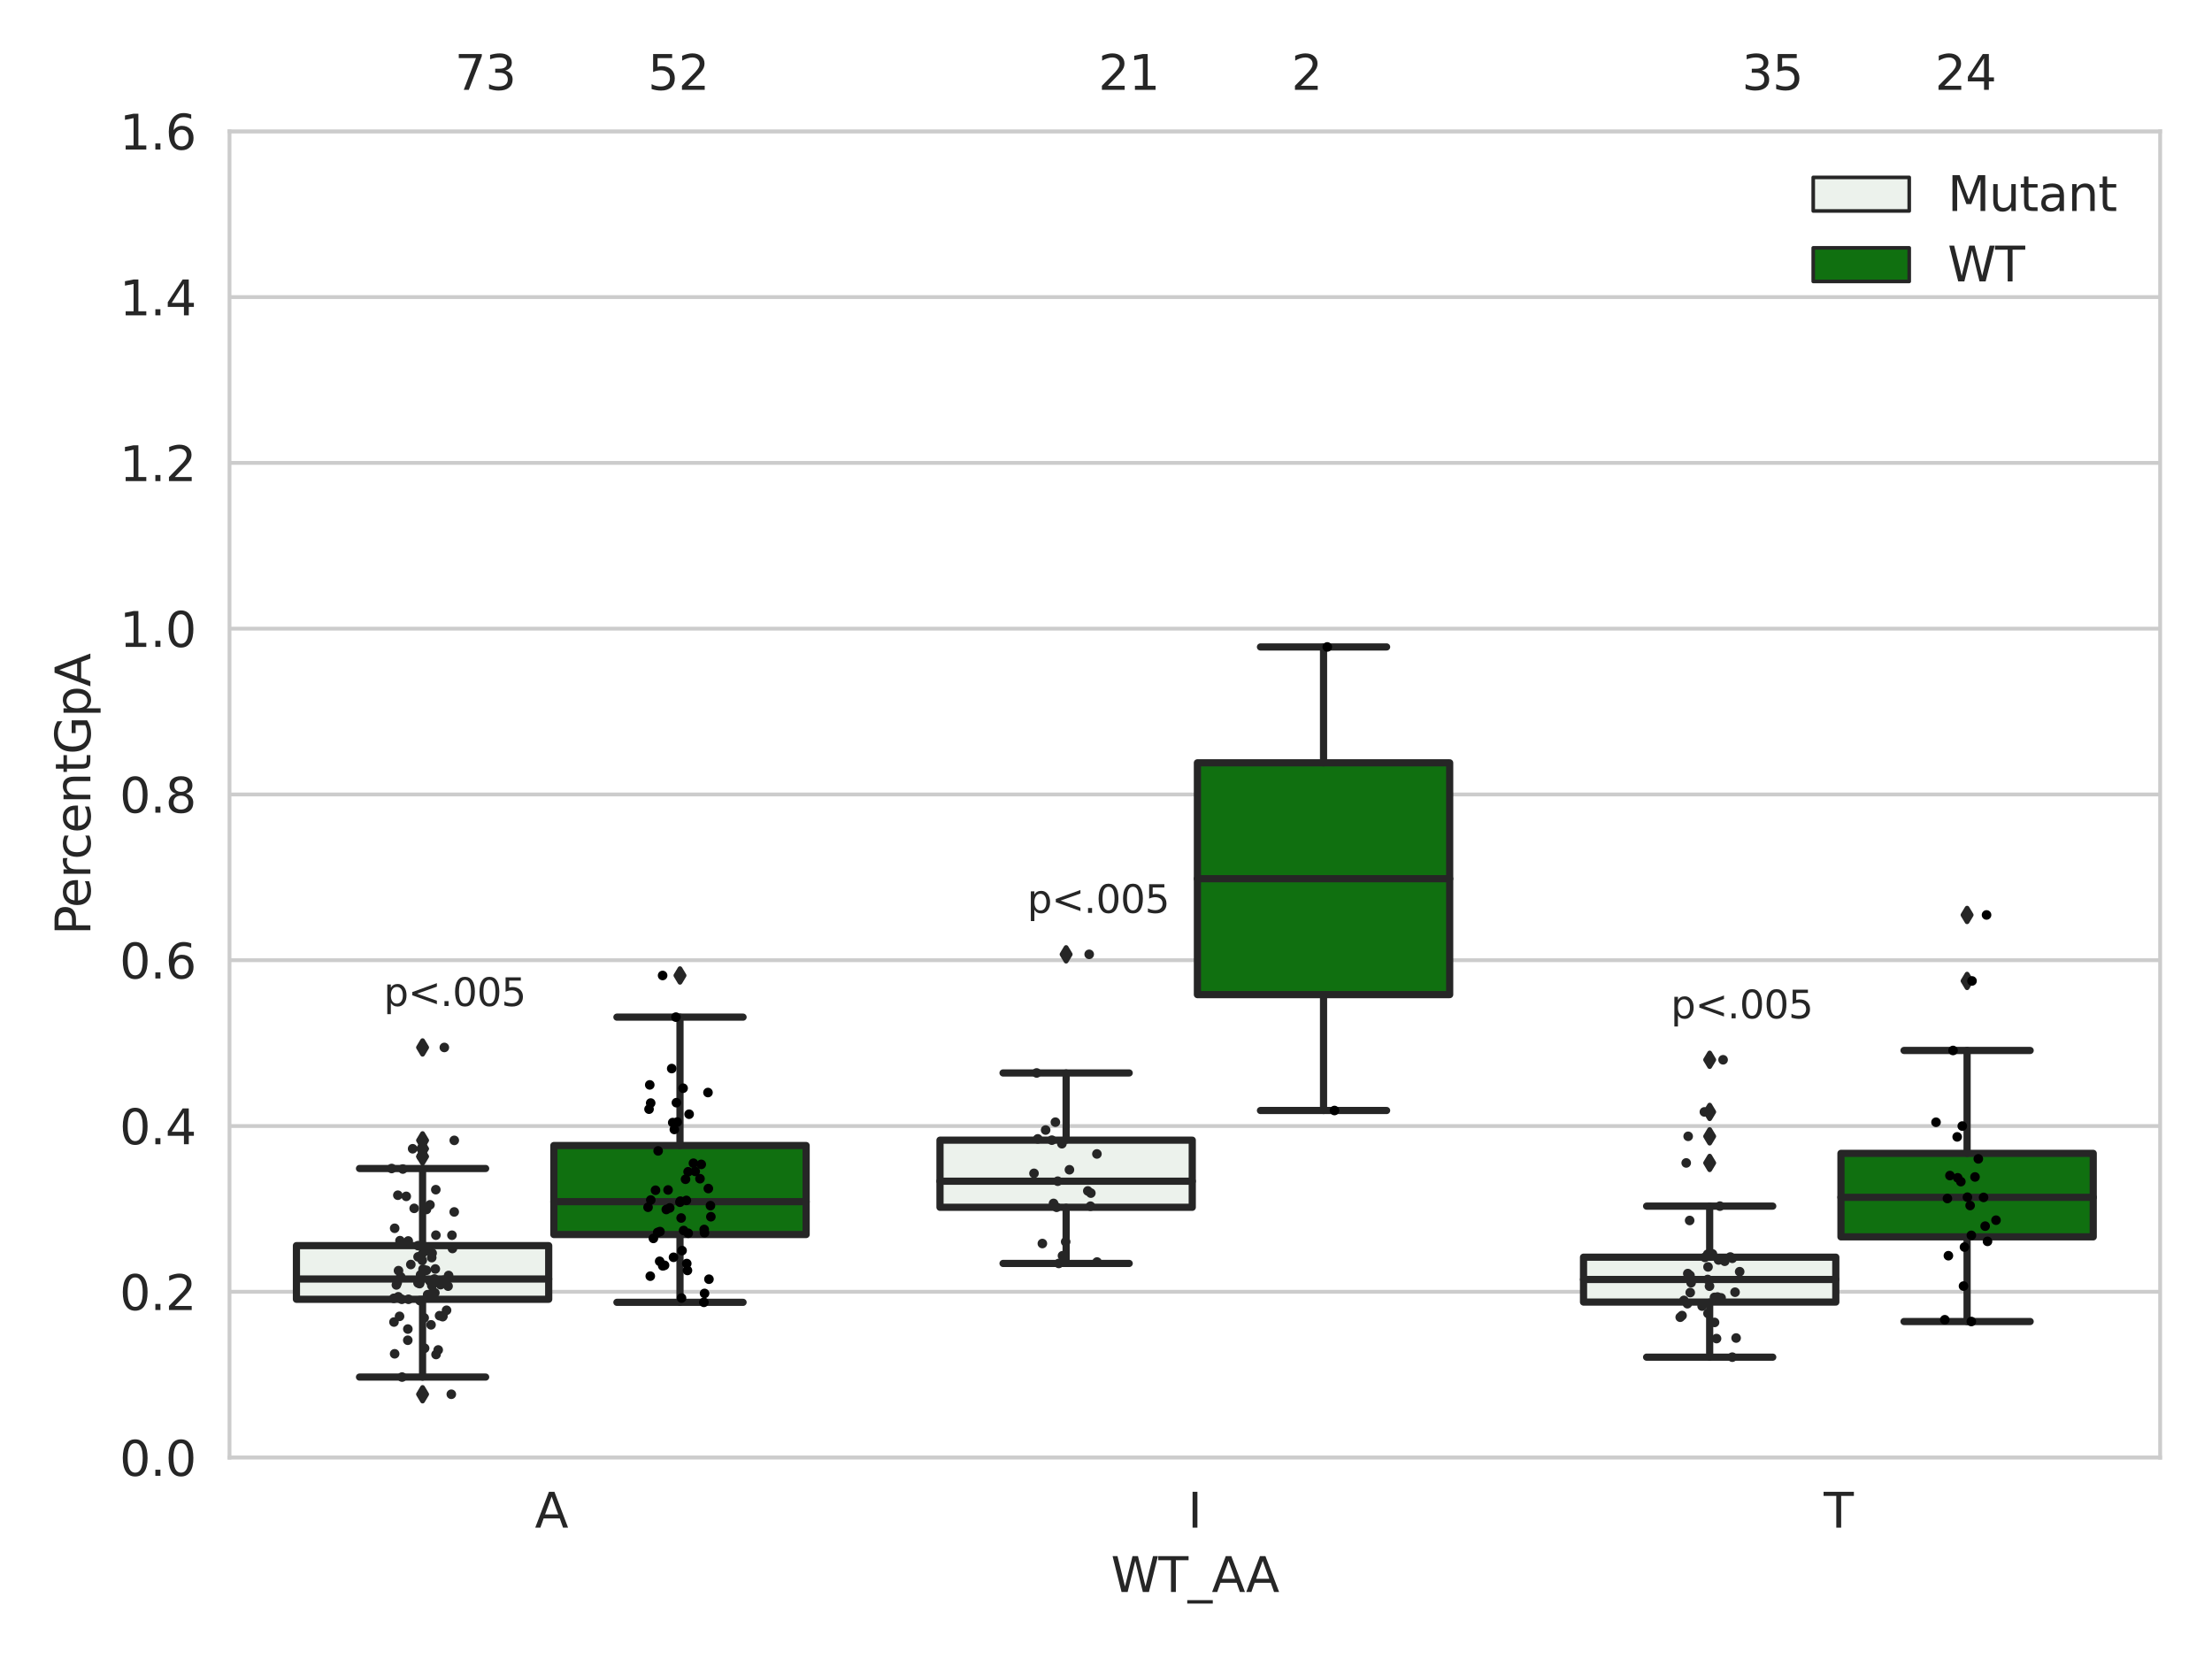<?xml version="1.0" encoding="utf-8" standalone="no"?>
<!DOCTYPE svg PUBLIC "-//W3C//DTD SVG 1.1//EN"
  "http://www.w3.org/Graphics/SVG/1.1/DTD/svg11.dtd">
<svg xmlns:xlink="http://www.w3.org/1999/xlink" width="460.8pt" height="345.6pt" viewBox="0 0 460.8 345.6" xmlns="http://www.w3.org/2000/svg" version="1.1">
 <defs>
  <style type="text/css">*{stroke-linejoin: round; stroke-linecap: butt}</style>
 </defs>
 <g id="figure_1">
  <g id="patch_1">
   <path d="M 0 345.6 
L 460.8 345.6 
L 460.8 0 
L 0 0 
z
" style="fill: #ffffff"/>
  </g>
  <g id="axes_1">
   <g id="patch_2">
    <path d="M 47.81 303.64 
L 450 303.64 
L 450 27.354 
L 47.81 27.354 
z
" style="fill: #ffffff"/>
   </g>
   <g id="matplotlib.axis_1">
    <g id="xtick_1">
     <g id="text_1">
      <!-- A -->
      <g style="fill: #262626" transform="translate(111.421 318.238)scale(0.1 -0.1)">
       <defs>
        <path id="DejaVuSans-41" d="M 2188 4044 
L 1331 1722 
L 3047 1722 
L 2188 4044 
z
M 1831 4666 
L 2547 4666 
L 4325 0 
L 3669 0 
L 3244 1197 
L 1141 1197 
L 716 0 
L 50 0 
L 1831 4666 
z
" transform="scale(0.016)"/>
       </defs>
       <use xlink:href="#DejaVuSans-41"/>
      </g>
     </g>
    </g>
    <g id="xtick_2">
     <g id="text_2">
      <!-- I -->
      <g style="fill: #262626" transform="translate(247.43 318.238)scale(0.1 -0.1)">
       <defs>
        <path id="DejaVuSans-49" d="M 628 4666 
L 1259 4666 
L 1259 0 
L 628 0 
L 628 4666 
z
" transform="scale(0.016)"/>
       </defs>
       <use xlink:href="#DejaVuSans-49"/>
      </g>
     </g>
    </g>
    <g id="xtick_3">
     <g id="text_3">
      <!-- T -->
      <g style="fill: #262626" transform="translate(379.914 318.238)scale(0.1 -0.1)">
       <defs>
        <path id="DejaVuSans-54" d="M -19 4666 
L 3928 4666 
L 3928 4134 
L 2272 4134 
L 2272 0 
L 1638 0 
L 1638 4134 
L -19 4134 
L -19 4666 
z
" transform="scale(0.016)"/>
       </defs>
       <use xlink:href="#DejaVuSans-54"/>
      </g>
     </g>
    </g>
    <g id="text_4">
     <!-- WT_AA -->
     <g style="fill: #262626" transform="translate(231.429 331.638)scale(0.1 -0.1)">
      <defs>
       <path id="DejaVuSans-57" d="M 213 4666 
L 850 4666 
L 1831 722 
L 2809 4666 
L 3519 4666 
L 4500 722 
L 5478 4666 
L 6119 4666 
L 4947 0 
L 4153 0 
L 3169 4050 
L 2175 0 
L 1381 0 
L 213 4666 
z
" transform="scale(0.016)"/>
       <path id="DejaVuSans-5f" d="M 3263 -1063 
L 3263 -1509 
L -63 -1509 
L -63 -1063 
L 3263 -1063 
z
" transform="scale(0.016)"/>
      </defs>
      <use xlink:href="#DejaVuSans-57"/>
      <use xlink:href="#DejaVuSans-54" x="98.877"/>
      <use xlink:href="#DejaVuSans-5f" x="159.961"/>
      <use xlink:href="#DejaVuSans-41" x="209.961"/>
      <use xlink:href="#DejaVuSans-41" x="281.119"/>
     </g>
    </g>
   </g>
   <g id="matplotlib.axis_2">
    <g id="ytick_1">
     <g id="line2d_1">
      <path d="M 47.81 303.64 
L 450 303.64 
" clip-path="url(#pcd50df0253)" style="fill: none; stroke: #cccccc; stroke-width: 0.8; stroke-linecap: round"/>
     </g>
     <g id="text_5">
      <!-- 0.0 -->
      <g style="fill: #262626" transform="translate(24.907 307.439)scale(0.1 -0.1)">
       <defs>
        <path id="DejaVuSans-30" d="M 2034 4250 
Q 1547 4250 1301 3770 
Q 1056 3291 1056 2328 
Q 1056 1369 1301 889 
Q 1547 409 2034 409 
Q 2525 409 2770 889 
Q 3016 1369 3016 2328 
Q 3016 3291 2770 3770 
Q 2525 4250 2034 4250 
z
M 2034 4750 
Q 2819 4750 3233 4129 
Q 3647 3509 3647 2328 
Q 3647 1150 3233 529 
Q 2819 -91 2034 -91 
Q 1250 -91 836 529 
Q 422 1150 422 2328 
Q 422 3509 836 4129 
Q 1250 4750 2034 4750 
z
" transform="scale(0.016)"/>
        <path id="DejaVuSans-2e" d="M 684 794 
L 1344 794 
L 1344 0 
L 684 0 
L 684 794 
z
" transform="scale(0.016)"/>
       </defs>
       <use xlink:href="#DejaVuSans-30"/>
       <use xlink:href="#DejaVuSans-2e" x="63.623"/>
       <use xlink:href="#DejaVuSans-30" x="95.41"/>
      </g>
     </g>
    </g>
    <g id="ytick_2">
     <g id="line2d_2">
      <path d="M 47.81 269.104 
L 450 269.104 
" clip-path="url(#pcd50df0253)" style="fill: none; stroke: #cccccc; stroke-width: 0.8; stroke-linecap: round"/>
     </g>
     <g id="text_6">
      <!-- 0.2 -->
      <g style="fill: #262626" transform="translate(24.907 272.903)scale(0.1 -0.1)">
       <defs>
        <path id="DejaVuSans-32" d="M 1228 531 
L 3431 531 
L 3431 0 
L 469 0 
L 469 531 
Q 828 903 1448 1529 
Q 2069 2156 2228 2338 
Q 2531 2678 2651 2914 
Q 2772 3150 2772 3378 
Q 2772 3750 2511 3984 
Q 2250 4219 1831 4219 
Q 1534 4219 1204 4116 
Q 875 4013 500 3803 
L 500 4441 
Q 881 4594 1212 4672 
Q 1544 4750 1819 4750 
Q 2544 4750 2975 4387 
Q 3406 4025 3406 3419 
Q 3406 3131 3298 2873 
Q 3191 2616 2906 2266 
Q 2828 2175 2409 1742 
Q 1991 1309 1228 531 
z
" transform="scale(0.016)"/>
       </defs>
       <use xlink:href="#DejaVuSans-30"/>
       <use xlink:href="#DejaVuSans-2e" x="63.623"/>
       <use xlink:href="#DejaVuSans-32" x="95.41"/>
      </g>
     </g>
    </g>
    <g id="ytick_3">
     <g id="line2d_3">
      <path d="M 47.81 234.568 
L 450 234.568 
" clip-path="url(#pcd50df0253)" style="fill: none; stroke: #cccccc; stroke-width: 0.8; stroke-linecap: round"/>
     </g>
     <g id="text_7">
      <!-- 0.4 -->
      <g style="fill: #262626" transform="translate(24.907 238.368)scale(0.1 -0.1)">
       <defs>
        <path id="DejaVuSans-34" d="M 2419 4116 
L 825 1625 
L 2419 1625 
L 2419 4116 
z
M 2253 4666 
L 3047 4666 
L 3047 1625 
L 3713 1625 
L 3713 1100 
L 3047 1100 
L 3047 0 
L 2419 0 
L 2419 1100 
L 313 1100 
L 313 1709 
L 2253 4666 
z
" transform="scale(0.016)"/>
       </defs>
       <use xlink:href="#DejaVuSans-30"/>
       <use xlink:href="#DejaVuSans-2e" x="63.623"/>
       <use xlink:href="#DejaVuSans-34" x="95.41"/>
      </g>
     </g>
    </g>
    <g id="ytick_4">
     <g id="line2d_4">
      <path d="M 47.81 200.033 
L 450 200.033 
" clip-path="url(#pcd50df0253)" style="fill: none; stroke: #cccccc; stroke-width: 0.8; stroke-linecap: round"/>
     </g>
     <g id="text_8">
      <!-- 0.6 -->
      <g style="fill: #262626" transform="translate(24.907 203.832)scale(0.1 -0.1)">
       <defs>
        <path id="DejaVuSans-36" d="M 2113 2584 
Q 1688 2584 1439 2293 
Q 1191 2003 1191 1497 
Q 1191 994 1439 701 
Q 1688 409 2113 409 
Q 2538 409 2786 701 
Q 3034 994 3034 1497 
Q 3034 2003 2786 2293 
Q 2538 2584 2113 2584 
z
M 3366 4563 
L 3366 3988 
Q 3128 4100 2886 4159 
Q 2644 4219 2406 4219 
Q 1781 4219 1451 3797 
Q 1122 3375 1075 2522 
Q 1259 2794 1537 2939 
Q 1816 3084 2150 3084 
Q 2853 3084 3261 2657 
Q 3669 2231 3669 1497 
Q 3669 778 3244 343 
Q 2819 -91 2113 -91 
Q 1303 -91 875 529 
Q 447 1150 447 2328 
Q 447 3434 972 4092 
Q 1497 4750 2381 4750 
Q 2619 4750 2861 4703 
Q 3103 4656 3366 4563 
z
" transform="scale(0.016)"/>
       </defs>
       <use xlink:href="#DejaVuSans-30"/>
       <use xlink:href="#DejaVuSans-2e" x="63.623"/>
       <use xlink:href="#DejaVuSans-36" x="95.41"/>
      </g>
     </g>
    </g>
    <g id="ytick_5">
     <g id="line2d_5">
      <path d="M 47.81 165.497 
L 450 165.497 
" clip-path="url(#pcd50df0253)" style="fill: none; stroke: #cccccc; stroke-width: 0.8; stroke-linecap: round"/>
     </g>
     <g id="text_9">
      <!-- 0.8 -->
      <g style="fill: #262626" transform="translate(24.907 169.296)scale(0.1 -0.1)">
       <defs>
        <path id="DejaVuSans-38" d="M 2034 2216 
Q 1584 2216 1326 1975 
Q 1069 1734 1069 1313 
Q 1069 891 1326 650 
Q 1584 409 2034 409 
Q 2484 409 2743 651 
Q 3003 894 3003 1313 
Q 3003 1734 2745 1975 
Q 2488 2216 2034 2216 
z
M 1403 2484 
Q 997 2584 770 2862 
Q 544 3141 544 3541 
Q 544 4100 942 4425 
Q 1341 4750 2034 4750 
Q 2731 4750 3128 4425 
Q 3525 4100 3525 3541 
Q 3525 3141 3298 2862 
Q 3072 2584 2669 2484 
Q 3125 2378 3379 2068 
Q 3634 1759 3634 1313 
Q 3634 634 3220 271 
Q 2806 -91 2034 -91 
Q 1263 -91 848 271 
Q 434 634 434 1313 
Q 434 1759 690 2068 
Q 947 2378 1403 2484 
z
M 1172 3481 
Q 1172 3119 1398 2916 
Q 1625 2713 2034 2713 
Q 2441 2713 2670 2916 
Q 2900 3119 2900 3481 
Q 2900 3844 2670 4047 
Q 2441 4250 2034 4250 
Q 1625 4250 1398 4047 
Q 1172 3844 1172 3481 
z
" transform="scale(0.016)"/>
       </defs>
       <use xlink:href="#DejaVuSans-30"/>
       <use xlink:href="#DejaVuSans-2e" x="63.623"/>
       <use xlink:href="#DejaVuSans-38" x="95.41"/>
      </g>
     </g>
    </g>
    <g id="ytick_6">
     <g id="line2d_6">
      <path d="M 47.81 130.961 
L 450 130.961 
" clip-path="url(#pcd50df0253)" style="fill: none; stroke: #cccccc; stroke-width: 0.8; stroke-linecap: round"/>
     </g>
     <g id="text_10">
      <!-- 1.0 -->
      <g style="fill: #262626" transform="translate(24.907 134.76)scale(0.1 -0.1)">
       <defs>
        <path id="DejaVuSans-31" d="M 794 531 
L 1825 531 
L 1825 4091 
L 703 3866 
L 703 4441 
L 1819 4666 
L 2450 4666 
L 2450 531 
L 3481 531 
L 3481 0 
L 794 0 
L 794 531 
z
" transform="scale(0.016)"/>
       </defs>
       <use xlink:href="#DejaVuSans-31"/>
       <use xlink:href="#DejaVuSans-2e" x="63.623"/>
       <use xlink:href="#DejaVuSans-30" x="95.41"/>
      </g>
     </g>
    </g>
    <g id="ytick_7">
     <g id="line2d_7">
      <path d="M 47.81 96.425 
L 450 96.425 
" clip-path="url(#pcd50df0253)" style="fill: none; stroke: #cccccc; stroke-width: 0.8; stroke-linecap: round"/>
     </g>
     <g id="text_11">
      <!-- 1.2 -->
      <g style="fill: #262626" transform="translate(24.907 100.225)scale(0.1 -0.1)">
       <use xlink:href="#DejaVuSans-31"/>
       <use xlink:href="#DejaVuSans-2e" x="63.623"/>
       <use xlink:href="#DejaVuSans-32" x="95.41"/>
      </g>
     </g>
    </g>
    <g id="ytick_8">
     <g id="line2d_8">
      <path d="M 47.81 61.89 
L 450 61.89 
" clip-path="url(#pcd50df0253)" style="fill: none; stroke: #cccccc; stroke-width: 0.8; stroke-linecap: round"/>
     </g>
     <g id="text_12">
      <!-- 1.4 -->
      <g style="fill: #262626" transform="translate(24.907 65.689)scale(0.1 -0.1)">
       <use xlink:href="#DejaVuSans-31"/>
       <use xlink:href="#DejaVuSans-2e" x="63.623"/>
       <use xlink:href="#DejaVuSans-34" x="95.41"/>
      </g>
     </g>
    </g>
    <g id="ytick_9">
     <g id="line2d_9">
      <path d="M 47.81 27.354 
L 450 27.354 
" clip-path="url(#pcd50df0253)" style="fill: none; stroke: #cccccc; stroke-width: 0.8; stroke-linecap: round"/>
     </g>
     <g id="text_13">
      <!-- 1.6 -->
      <g style="fill: #262626" transform="translate(24.907 31.153)scale(0.1 -0.1)">
       <use xlink:href="#DejaVuSans-31"/>
       <use xlink:href="#DejaVuSans-2e" x="63.623"/>
       <use xlink:href="#DejaVuSans-36" x="95.41"/>
      </g>
     </g>
    </g>
    <g id="text_14">
     <!-- PercentGpA -->
     <g style="fill: #262626" transform="translate(18.827 194.774)rotate(-90)scale(0.1 -0.1)">
      <defs>
       <path id="DejaVuSans-50" d="M 1259 4147 
L 1259 2394 
L 2053 2394 
Q 2494 2394 2734 2622 
Q 2975 2850 2975 3272 
Q 2975 3691 2734 3919 
Q 2494 4147 2053 4147 
L 1259 4147 
z
M 628 4666 
L 2053 4666 
Q 2838 4666 3239 4311 
Q 3641 3956 3641 3272 
Q 3641 2581 3239 2228 
Q 2838 1875 2053 1875 
L 1259 1875 
L 1259 0 
L 628 0 
L 628 4666 
z
" transform="scale(0.016)"/>
       <path id="DejaVuSans-65" d="M 3597 1894 
L 3597 1613 
L 953 1613 
Q 991 1019 1311 708 
Q 1631 397 2203 397 
Q 2534 397 2845 478 
Q 3156 559 3463 722 
L 3463 178 
Q 3153 47 2828 -22 
Q 2503 -91 2169 -91 
Q 1331 -91 842 396 
Q 353 884 353 1716 
Q 353 2575 817 3079 
Q 1281 3584 2069 3584 
Q 2775 3584 3186 3129 
Q 3597 2675 3597 1894 
z
M 3022 2063 
Q 3016 2534 2758 2815 
Q 2500 3097 2075 3097 
Q 1594 3097 1305 2825 
Q 1016 2553 972 2059 
L 3022 2063 
z
" transform="scale(0.016)"/>
       <path id="DejaVuSans-72" d="M 2631 2963 
Q 2534 3019 2420 3045 
Q 2306 3072 2169 3072 
Q 1681 3072 1420 2755 
Q 1159 2438 1159 1844 
L 1159 0 
L 581 0 
L 581 3500 
L 1159 3500 
L 1159 2956 
Q 1341 3275 1631 3429 
Q 1922 3584 2338 3584 
Q 2397 3584 2469 3576 
Q 2541 3569 2628 3553 
L 2631 2963 
z
" transform="scale(0.016)"/>
       <path id="DejaVuSans-63" d="M 3122 3366 
L 3122 2828 
Q 2878 2963 2633 3030 
Q 2388 3097 2138 3097 
Q 1578 3097 1268 2742 
Q 959 2388 959 1747 
Q 959 1106 1268 751 
Q 1578 397 2138 397 
Q 2388 397 2633 464 
Q 2878 531 3122 666 
L 3122 134 
Q 2881 22 2623 -34 
Q 2366 -91 2075 -91 
Q 1284 -91 818 406 
Q 353 903 353 1747 
Q 353 2603 823 3093 
Q 1294 3584 2113 3584 
Q 2378 3584 2631 3529 
Q 2884 3475 3122 3366 
z
" transform="scale(0.016)"/>
       <path id="DejaVuSans-6e" d="M 3513 2113 
L 3513 0 
L 2938 0 
L 2938 2094 
Q 2938 2591 2744 2837 
Q 2550 3084 2163 3084 
Q 1697 3084 1428 2787 
Q 1159 2491 1159 1978 
L 1159 0 
L 581 0 
L 581 3500 
L 1159 3500 
L 1159 2956 
Q 1366 3272 1645 3428 
Q 1925 3584 2291 3584 
Q 2894 3584 3203 3211 
Q 3513 2838 3513 2113 
z
" transform="scale(0.016)"/>
       <path id="DejaVuSans-74" d="M 1172 4494 
L 1172 3500 
L 2356 3500 
L 2356 3053 
L 1172 3053 
L 1172 1153 
Q 1172 725 1289 603 
Q 1406 481 1766 481 
L 2356 481 
L 2356 0 
L 1766 0 
Q 1100 0 847 248 
Q 594 497 594 1153 
L 594 3053 
L 172 3053 
L 172 3500 
L 594 3500 
L 594 4494 
L 1172 4494 
z
" transform="scale(0.016)"/>
       <path id="DejaVuSans-47" d="M 3809 666 
L 3809 1919 
L 2778 1919 
L 2778 2438 
L 4434 2438 
L 4434 434 
Q 4069 175 3628 42 
Q 3188 -91 2688 -91 
Q 1594 -91 976 548 
Q 359 1188 359 2328 
Q 359 3472 976 4111 
Q 1594 4750 2688 4750 
Q 3144 4750 3555 4637 
Q 3966 4525 4313 4306 
L 4313 3634 
Q 3963 3931 3569 4081 
Q 3175 4231 2741 4231 
Q 1884 4231 1454 3753 
Q 1025 3275 1025 2328 
Q 1025 1384 1454 906 
Q 1884 428 2741 428 
Q 3075 428 3337 486 
Q 3600 544 3809 666 
z
" transform="scale(0.016)"/>
       <path id="DejaVuSans-70" d="M 1159 525 
L 1159 -1331 
L 581 -1331 
L 581 3500 
L 1159 3500 
L 1159 2969 
Q 1341 3281 1617 3432 
Q 1894 3584 2278 3584 
Q 2916 3584 3314 3078 
Q 3713 2572 3713 1747 
Q 3713 922 3314 415 
Q 2916 -91 2278 -91 
Q 1894 -91 1617 61 
Q 1341 213 1159 525 
z
M 3116 1747 
Q 3116 2381 2855 2742 
Q 2594 3103 2138 3103 
Q 1681 3103 1420 2742 
Q 1159 2381 1159 1747 
Q 1159 1113 1420 752 
Q 1681 391 2138 391 
Q 2594 391 2855 752 
Q 3116 1113 3116 1747 
z
" transform="scale(0.016)"/>
      </defs>
      <use xlink:href="#DejaVuSans-50"/>
      <use xlink:href="#DejaVuSans-65" x="56.678"/>
      <use xlink:href="#DejaVuSans-72" x="118.201"/>
      <use xlink:href="#DejaVuSans-63" x="157.064"/>
      <use xlink:href="#DejaVuSans-65" x="212.045"/>
      <use xlink:href="#DejaVuSans-6e" x="273.568"/>
      <use xlink:href="#DejaVuSans-74" x="336.947"/>
      <use xlink:href="#DejaVuSans-47" x="376.156"/>
      <use xlink:href="#DejaVuSans-70" x="453.646"/>
      <use xlink:href="#DejaVuSans-41" x="517.123"/>
     </g>
    </g>
   </g>
   <g id="patch_3">
    <path d="M 61.753 270.664 
L 114.305 270.664 
L 114.305 259.491 
L 61.753 259.491 
L 61.753 270.664 
z
" clip-path="url(#pcd50df0253)" style="fill: #ecf2ec; stroke: #262626; stroke-width: 1.5; stroke-linejoin: miter"/>
   </g>
   <g id="patch_4">
    <path d="M 115.378 257.173 
L 167.931 257.173 
L 167.931 238.635 
L 115.378 238.635 
L 115.378 257.173 
z
" clip-path="url(#pcd50df0253)" style="fill: #107010; stroke: #262626; stroke-width: 1.5; stroke-linejoin: miter"/>
   </g>
   <g id="patch_5">
    <path d="M 195.816 251.502 
L 248.369 251.502 
L 248.369 237.518 
L 195.816 237.518 
L 195.816 251.502 
z
" clip-path="url(#pcd50df0253)" style="fill: #ecf2ec; stroke: #262626; stroke-width: 1.5; stroke-linejoin: miter"/>
   </g>
   <g id="patch_6">
    <path d="M 249.441 207.196 
L 301.994 207.196 
L 301.994 158.912 
L 249.441 158.912 
L 249.441 207.196 
z
" clip-path="url(#pcd50df0253)" style="fill: #107010; stroke: #262626; stroke-width: 1.5; stroke-linejoin: miter"/>
   </g>
   <g id="patch_7">
    <path d="M 329.879 271.242 
L 382.432 271.242 
L 382.432 261.896 
L 329.879 261.896 
L 329.879 271.242 
z
" clip-path="url(#pcd50df0253)" style="fill: #ecf2ec; stroke: #262626; stroke-width: 1.5; stroke-linejoin: miter"/>
   </g>
   <g id="patch_8">
    <path d="M 383.505 257.659 
L 436.057 257.659 
L 436.057 240.268 
L 383.505 240.268 
L 383.505 257.659 
z
" clip-path="url(#pcd50df0253)" style="fill: #107010; stroke: #262626; stroke-width: 1.5; stroke-linejoin: miter"/>
   </g>
   <g id="patch_9">
    <path d="M 114.842 303.64 
L 114.842 303.64 
L 114.842 303.64 
L 114.842 303.64 
z
" clip-path="url(#pcd50df0253)" style="fill: #ecf2ec; stroke: #262626; stroke-width: 0.75; stroke-linejoin: miter"/>
   </g>
   <g id="patch_10">
    <path d="M 114.842 303.64 
L 114.842 303.64 
L 114.842 303.64 
L 114.842 303.64 
z
" clip-path="url(#pcd50df0253)" style="fill: #107010; stroke: #262626; stroke-width: 0.75; stroke-linejoin: miter"/>
   </g>
   <g id="PathCollection_1"/>
   <g id="PathCollection_2"/>
   <g id="line2d_10">
    <path d="M 88.029 270.664 
L 88.029 286.868 
" clip-path="url(#pcd50df0253)" style="fill: none; stroke: #262626; stroke-width: 1.5; stroke-linecap: round"/>
   </g>
   <g id="line2d_11">
    <path d="M 88.029 259.491 
L 88.029 243.421 
" clip-path="url(#pcd50df0253)" style="fill: none; stroke: #262626; stroke-width: 1.5; stroke-linecap: round"/>
   </g>
   <g id="line2d_12">
    <path d="M 74.891 286.868 
L 101.167 286.868 
" clip-path="url(#pcd50df0253)" style="fill: none; stroke: #262626; stroke-width: 1.5; stroke-linecap: round"/>
   </g>
   <g id="line2d_13">
    <path d="M 74.891 243.421 
L 101.167 243.421 
" clip-path="url(#pcd50df0253)" style="fill: none; stroke: #262626; stroke-width: 1.5; stroke-linecap: round"/>
   </g>
   <g id="line2d_14">
    <defs>
     <path id="mfa12416f57" d="M -0 1.414 
L 0.849 0 
L 0 -1.414 
L -0.849 -0 
z
" style="stroke: #262626; stroke-linejoin: miter"/>
    </defs>
    <g clip-path="url(#pcd50df0253)">
     <use xlink:href="#mfa12416f57" x="88.029" y="290.449" style="fill: #262626; stroke: #262626; stroke-linejoin: miter"/>
     <use xlink:href="#mfa12416f57" x="88.029" y="237.56" style="fill: #262626; stroke: #262626; stroke-linejoin: miter"/>
     <use xlink:href="#mfa12416f57" x="88.029" y="240.919" style="fill: #262626; stroke: #262626; stroke-linejoin: miter"/>
     <use xlink:href="#mfa12416f57" x="88.029" y="239.306" style="fill: #262626; stroke: #262626; stroke-linejoin: miter"/>
     <use xlink:href="#mfa12416f57" x="88.029" y="218.203" style="fill: #262626; stroke: #262626; stroke-linejoin: miter"/>
    </g>
   </g>
   <g id="line2d_15">
    <path d="M 141.654 257.173 
L 141.654 271.298 
" clip-path="url(#pcd50df0253)" style="fill: none; stroke: #262626; stroke-width: 1.5; stroke-linecap: round"/>
   </g>
   <g id="line2d_16">
    <path d="M 141.654 238.635 
L 141.654 211.887 
" clip-path="url(#pcd50df0253)" style="fill: none; stroke: #262626; stroke-width: 1.5; stroke-linecap: round"/>
   </g>
   <g id="line2d_17">
    <path d="M 128.516 271.298 
L 154.793 271.298 
" clip-path="url(#pcd50df0253)" style="fill: none; stroke: #262626; stroke-width: 1.5; stroke-linecap: round"/>
   </g>
   <g id="line2d_18">
    <path d="M 128.516 211.887 
L 154.793 211.887 
" clip-path="url(#pcd50df0253)" style="fill: none; stroke: #262626; stroke-width: 1.5; stroke-linecap: round"/>
   </g>
   <g id="line2d_19">
    <g clip-path="url(#pcd50df0253)">
     <use xlink:href="#mfa12416f57" x="141.654" y="203.21" style="fill: #262626; stroke: #262626; stroke-linejoin: miter"/>
    </g>
   </g>
   <g id="line2d_20">
    <path d="M 222.092 251.502 
L 222.092 263.197 
" clip-path="url(#pcd50df0253)" style="fill: none; stroke: #262626; stroke-width: 1.5; stroke-linecap: round"/>
   </g>
   <g id="line2d_21">
    <path d="M 222.092 237.518 
L 222.092 223.515 
" clip-path="url(#pcd50df0253)" style="fill: none; stroke: #262626; stroke-width: 1.5; stroke-linecap: round"/>
   </g>
   <g id="line2d_22">
    <path d="M 208.954 263.197 
L 235.231 263.197 
" clip-path="url(#pcd50df0253)" style="fill: none; stroke: #262626; stroke-width: 1.5; stroke-linecap: round"/>
   </g>
   <g id="line2d_23">
    <path d="M 208.954 223.515 
L 235.231 223.515 
" clip-path="url(#pcd50df0253)" style="fill: none; stroke: #262626; stroke-width: 1.5; stroke-linecap: round"/>
   </g>
   <g id="line2d_24">
    <g clip-path="url(#pcd50df0253)">
     <use xlink:href="#mfa12416f57" x="222.092" y="198.803" style="fill: #262626; stroke: #262626; stroke-linejoin: miter"/>
    </g>
   </g>
   <g id="line2d_25">
    <path d="M 275.718 207.196 
L 275.718 231.338 
" clip-path="url(#pcd50df0253)" style="fill: none; stroke: #262626; stroke-width: 1.5; stroke-linecap: round"/>
   </g>
   <g id="line2d_26">
    <path d="M 275.718 158.912 
L 275.718 134.771 
" clip-path="url(#pcd50df0253)" style="fill: none; stroke: #262626; stroke-width: 1.5; stroke-linecap: round"/>
   </g>
   <g id="line2d_27">
    <path d="M 262.579 231.338 
L 288.856 231.338 
" clip-path="url(#pcd50df0253)" style="fill: none; stroke: #262626; stroke-width: 1.5; stroke-linecap: round"/>
   </g>
   <g id="line2d_28">
    <path d="M 262.579 134.771 
L 288.856 134.771 
" clip-path="url(#pcd50df0253)" style="fill: none; stroke: #262626; stroke-width: 1.5; stroke-linecap: round"/>
   </g>
   <g id="line2d_29"/>
   <g id="line2d_30">
    <path d="M 356.156 271.242 
L 356.156 282.721 
" clip-path="url(#pcd50df0253)" style="fill: none; stroke: #262626; stroke-width: 1.5; stroke-linecap: round"/>
   </g>
   <g id="line2d_31">
    <path d="M 356.156 261.896 
L 356.156 251.259 
" clip-path="url(#pcd50df0253)" style="fill: none; stroke: #262626; stroke-width: 1.5; stroke-linecap: round"/>
   </g>
   <g id="line2d_32">
    <path d="M 343.017 282.721 
L 369.294 282.721 
" clip-path="url(#pcd50df0253)" style="fill: none; stroke: #262626; stroke-width: 1.5; stroke-linecap: round"/>
   </g>
   <g id="line2d_33">
    <path d="M 343.017 251.259 
L 369.294 251.259 
" clip-path="url(#pcd50df0253)" style="fill: none; stroke: #262626; stroke-width: 1.5; stroke-linecap: round"/>
   </g>
   <g id="line2d_34">
    <g clip-path="url(#pcd50df0253)">
     <use xlink:href="#mfa12416f57" x="356.156" y="231.632" style="fill: #262626; stroke: #262626; stroke-linejoin: miter"/>
     <use xlink:href="#mfa12416f57" x="356.156" y="236.717" style="fill: #262626; stroke: #262626; stroke-linejoin: miter"/>
     <use xlink:href="#mfa12416f57" x="356.156" y="242.26" style="fill: #262626; stroke: #262626; stroke-linejoin: miter"/>
     <use xlink:href="#mfa12416f57" x="356.156" y="220.772" style="fill: #262626; stroke: #262626; stroke-linejoin: miter"/>
    </g>
   </g>
   <g id="line2d_35">
    <path d="M 409.781 257.659 
L 409.781 275.296 
" clip-path="url(#pcd50df0253)" style="fill: none; stroke: #262626; stroke-width: 1.5; stroke-linecap: round"/>
   </g>
   <g id="line2d_36">
    <path d="M 409.781 240.268 
L 409.781 218.831 
" clip-path="url(#pcd50df0253)" style="fill: none; stroke: #262626; stroke-width: 1.5; stroke-linecap: round"/>
   </g>
   <g id="line2d_37">
    <path d="M 396.643 275.296 
L 422.919 275.296 
" clip-path="url(#pcd50df0253)" style="fill: none; stroke: #262626; stroke-width: 1.5; stroke-linecap: round"/>
   </g>
   <g id="line2d_38">
    <path d="M 396.643 218.831 
L 422.919 218.831 
" clip-path="url(#pcd50df0253)" style="fill: none; stroke: #262626; stroke-width: 1.5; stroke-linecap: round"/>
   </g>
   <g id="line2d_39">
    <g clip-path="url(#pcd50df0253)">
     <use xlink:href="#mfa12416f57" x="409.781" y="190.6" style="fill: #262626; stroke: #262626; stroke-linejoin: miter"/>
     <use xlink:href="#mfa12416f57" x="409.781" y="204.345" style="fill: #262626; stroke: #262626; stroke-linejoin: miter"/>
    </g>
   </g>
   <g id="line2d_40">
    <path d="M 61.753 266.439 
L 114.305 266.439 
" clip-path="url(#pcd50df0253)" style="fill: none; stroke: #262626; stroke-width: 1.5; stroke-linecap: round"/>
   </g>
   <g id="line2d_41">
    <path d="M 115.378 250.334 
L 167.931 250.334 
" clip-path="url(#pcd50df0253)" style="fill: none; stroke: #262626; stroke-width: 1.5; stroke-linecap: round"/>
   </g>
   <g id="line2d_42">
    <path d="M 195.816 246.065 
L 248.369 246.065 
" clip-path="url(#pcd50df0253)" style="fill: none; stroke: #262626; stroke-width: 1.5; stroke-linecap: round"/>
   </g>
   <g id="line2d_43">
    <path d="M 249.441 183.054 
L 301.994 183.054 
" clip-path="url(#pcd50df0253)" style="fill: none; stroke: #262626; stroke-width: 1.5; stroke-linecap: round"/>
   </g>
   <g id="line2d_44">
    <path d="M 329.879 266.536 
L 382.432 266.536 
" clip-path="url(#pcd50df0253)" style="fill: none; stroke: #262626; stroke-width: 1.5; stroke-linecap: round"/>
   </g>
   <g id="line2d_45">
    <path d="M 383.505 249.418 
L 436.057 249.418 
" clip-path="url(#pcd50df0253)" style="fill: none; stroke: #262626; stroke-width: 1.5; stroke-linecap: round"/>
   </g>
   <g id="patch_11">
    <path d="M 47.81 303.64 
L 47.81 27.354 
" style="fill: none; stroke: #cccccc; stroke-width: 0.8; stroke-linejoin: miter; stroke-linecap: square"/>
   </g>
   <g id="patch_12">
    <path d="M 450 303.64 
L 450 27.354 
" style="fill: none; stroke: #cccccc; stroke-width: 0.8; stroke-linejoin: miter; stroke-linecap: square"/>
   </g>
   <g id="patch_13">
    <path d="M 47.81 303.64 
L 450 303.64 
" style="fill: none; stroke: #cccccc; stroke-width: 0.8; stroke-linejoin: miter; stroke-linecap: square"/>
   </g>
   <g id="patch_14">
    <path d="M 47.81 27.354 
L 450 27.354 
" style="fill: none; stroke: #cccccc; stroke-width: 0.8; stroke-linejoin: miter; stroke-linecap: square"/>
   </g>
   <g id="PathCollection_3">
    <defs>
     <path id="C0_0_78fea942be" d="M 0 1 
C 0.265 1 0.52 0.895 0.707 0.707 
C 0.895 0.52 1 0.265 1 -0 
C 1 -0.265 0.895 -0.52 0.707 -0.707 
C 0.52 -0.895 0.265 -1 0 -1 
C -0.265 -1 -0.52 -0.895 -0.707 -0.707 
C -0.895 -0.52 -1 -0.265 -1 0 
C -1 0.265 -0.895 0.52 -0.707 0.707 
C -0.52 0.895 -0.265 1 0 1 
z
"/>
    </defs>
    <g clip-path="url(#pcd50df0253)">
     <use xlink:href="#C0_0_78fea942be" x="91.099" y="266.782" style="fill: #262626"/>
    </g>
    <g clip-path="url(#pcd50df0253)">
     <use xlink:href="#C0_0_78fea942be" x="89.934" y="261.981" style="fill: #262626"/>
    </g>
    <g clip-path="url(#pcd50df0253)">
     <use xlink:href="#C0_0_78fea942be" x="94.633" y="237.56" style="fill: #262626"/>
    </g>
    <g clip-path="url(#pcd50df0253)">
     <use xlink:href="#C0_0_78fea942be" x="90.836" y="282.167" style="fill: #262626"/>
    </g>
    <g clip-path="url(#pcd50df0253)">
     <use xlink:href="#C0_0_78fea942be" x="94.623" y="252.468" style="fill: #262626"/>
    </g>
    <g clip-path="url(#pcd50df0253)">
     <use xlink:href="#C0_0_78fea942be" x="90.496" y="266.439" style="fill: #262626"/>
    </g>
    <g clip-path="url(#pcd50df0253)">
     <use xlink:href="#C0_0_78fea942be" x="90.684" y="264.35" style="fill: #262626"/>
    </g>
    <g clip-path="url(#pcd50df0253)">
     <use xlink:href="#C0_0_78fea942be" x="87.754" y="240.919" style="fill: #262626"/>
    </g>
    <g clip-path="url(#pcd50df0253)">
     <use xlink:href="#C0_0_78fea942be" x="94.257" y="260.084" style="fill: #262626"/>
    </g>
    <g clip-path="url(#pcd50df0253)">
     <use xlink:href="#C0_0_78fea942be" x="92.217" y="274.287" style="fill: #262626"/>
    </g>
    <g clip-path="url(#pcd50df0253)">
     <use xlink:href="#C0_0_78fea942be" x="87.476" y="270.941" style="fill: #262626"/>
    </g>
    <g clip-path="url(#pcd50df0253)">
     <use xlink:href="#C0_0_78fea942be" x="88.363" y="274.534" style="fill: #262626"/>
    </g>
    <g clip-path="url(#pcd50df0253)">
     <use xlink:href="#C0_0_78fea942be" x="85.092" y="270.665" style="fill: #262626"/>
    </g>
    <g clip-path="url(#pcd50df0253)">
     <use xlink:href="#C0_0_78fea942be" x="88.454" y="280.861" style="fill: #262626"/>
    </g>
    <g clip-path="url(#pcd50df0253)">
     <use xlink:href="#C0_0_78fea942be" x="93.026" y="272.951" style="fill: #262626"/>
    </g>
    <g clip-path="url(#pcd50df0253)">
     <use xlink:href="#C0_0_78fea942be" x="83.234" y="274.218" style="fill: #262626"/>
    </g>
    <g clip-path="url(#pcd50df0253)">
     <use xlink:href="#C0_0_78fea942be" x="82.88" y="248.983" style="fill: #262626"/>
    </g>
    <g clip-path="url(#pcd50df0253)">
     <use xlink:href="#C0_0_78fea942be" x="87.756" y="265.928" style="fill: #262626"/>
    </g>
    <g clip-path="url(#pcd50df0253)">
     <use xlink:href="#C0_0_78fea942be" x="82.212" y="282.022" style="fill: #262626"/>
    </g>
    <g clip-path="url(#pcd50df0253)">
     <use xlink:href="#C0_0_78fea942be" x="87.089" y="259.491" style="fill: #262626"/>
    </g>
    <g clip-path="url(#pcd50df0253)">
     <use xlink:href="#C0_0_78fea942be" x="90.067" y="267.686" style="fill: #262626"/>
    </g>
    <g clip-path="url(#pcd50df0253)">
     <use xlink:href="#C0_0_78fea942be" x="92.444" y="266.688" style="fill: #262626"/>
    </g>
    <g clip-path="url(#pcd50df0253)">
     <use xlink:href="#C0_0_78fea942be" x="89.549" y="266.865" style="fill: #262626"/>
    </g>
    <g clip-path="url(#pcd50df0253)">
     <use xlink:href="#C0_0_78fea942be" x="83.326" y="258.451" style="fill: #262626"/>
    </g>
    <g clip-path="url(#pcd50df0253)">
     <use xlink:href="#C0_0_78fea942be" x="87.612" y="265.57" style="fill: #262626"/>
    </g>
    <g clip-path="url(#pcd50df0253)">
     <use xlink:href="#C0_0_78fea942be" x="84.962" y="276.867" style="fill: #262626"/>
    </g>
    <g clip-path="url(#pcd50df0253)">
     <use xlink:href="#C0_0_78fea942be" x="89.572" y="250.988" style="fill: #262626"/>
    </g>
    <g clip-path="url(#pcd50df0253)">
     <use xlink:href="#C0_0_78fea942be" x="91.286" y="281.218" style="fill: #262626"/>
    </g>
    <g clip-path="url(#pcd50df0253)">
     <use xlink:href="#C0_0_78fea942be" x="81.588" y="243.421" style="fill: #262626"/>
    </g>
    <g clip-path="url(#pcd50df0253)">
     <use xlink:href="#C0_0_78fea942be" x="87.964" y="262.557" style="fill: #262626"/>
    </g>
    <g clip-path="url(#pcd50df0253)">
     <use xlink:href="#C0_0_78fea942be" x="87.766" y="261.546" style="fill: #262626"/>
    </g>
    <g clip-path="url(#pcd50df0253)">
     <use xlink:href="#C0_0_78fea942be" x="82.968" y="270.142" style="fill: #262626"/>
    </g>
    <g clip-path="url(#pcd50df0253)">
     <use xlink:href="#C0_0_78fea942be" x="89.084" y="269.704" style="fill: #262626"/>
    </g>
    <g clip-path="url(#pcd50df0253)">
     <use xlink:href="#C0_0_78fea942be" x="82.031" y="270.467" style="fill: #262626"/>
    </g>
    <g clip-path="url(#pcd50df0253)">
     <use xlink:href="#C0_0_78fea942be" x="85.961" y="239.306" style="fill: #262626"/>
    </g>
    <g clip-path="url(#pcd50df0253)">
     <use xlink:href="#C0_0_78fea942be" x="85.044" y="258.515" style="fill: #262626"/>
    </g>
    <g clip-path="url(#pcd50df0253)">
     <use xlink:href="#C0_0_78fea942be" x="88.836" y="264.628" style="fill: #262626"/>
    </g>
    <g clip-path="url(#pcd50df0253)">
     <use xlink:href="#C0_0_78fea942be" x="83.483" y="265.998" style="fill: #262626"/>
    </g>
    <g clip-path="url(#pcd50df0253)">
     <use xlink:href="#C0_0_78fea942be" x="93.342" y="267.929" style="fill: #262626"/>
    </g>
    <g clip-path="url(#pcd50df0253)">
     <use xlink:href="#C0_0_78fea942be" x="88.211" y="260.824" style="fill: #262626"/>
    </g>
    <g clip-path="url(#pcd50df0253)">
     <use xlink:href="#C0_0_78fea942be" x="84.949" y="279.196" style="fill: #262626"/>
    </g>
    <g clip-path="url(#pcd50df0253)">
     <use xlink:href="#C0_0_78fea942be" x="90.806" y="257.307" style="fill: #262626"/>
    </g>
    <g clip-path="url(#pcd50df0253)">
     <use xlink:href="#C0_0_78fea942be" x="86.281" y="251.723" style="fill: #262626"/>
    </g>
    <g clip-path="url(#pcd50df0253)">
     <use xlink:href="#C0_0_78fea942be" x="82.577" y="267.675" style="fill: #262626"/>
    </g>
    <g clip-path="url(#pcd50df0253)">
     <use xlink:href="#C0_0_78fea942be" x="83.915" y="243.531" style="fill: #262626"/>
    </g>
    <g clip-path="url(#pcd50df0253)">
     <use xlink:href="#C0_0_78fea942be" x="88.804" y="260.552" style="fill: #262626"/>
    </g>
    <g clip-path="url(#pcd50df0253)">
     <use xlink:href="#C0_0_78fea942be" x="90.021" y="261.048" style="fill: #262626"/>
    </g>
    <g clip-path="url(#pcd50df0253)">
     <use xlink:href="#C0_0_78fea942be" x="82.755" y="267.19" style="fill: #262626"/>
    </g>
    <g clip-path="url(#pcd50df0253)">
     <use xlink:href="#C0_0_78fea942be" x="91.78" y="267.619" style="fill: #262626"/>
    </g>
    <g clip-path="url(#pcd50df0253)">
     <use xlink:href="#C0_0_78fea942be" x="82.218" y="255.872" style="fill: #262626"/>
    </g>
    <g clip-path="url(#pcd50df0253)">
     <use xlink:href="#C0_0_78fea942be" x="94.15" y="257.319" style="fill: #262626"/>
    </g>
    <g clip-path="url(#pcd50df0253)">
     <use xlink:href="#C0_0_78fea942be" x="92.563" y="218.203" style="fill: #262626"/>
    </g>
    <g clip-path="url(#pcd50df0253)">
     <use xlink:href="#C0_0_78fea942be" x="88.121" y="264.404" style="fill: #262626"/>
    </g>
    <g clip-path="url(#pcd50df0253)">
     <use xlink:href="#C0_0_78fea942be" x="93.454" y="265.705" style="fill: #262626"/>
    </g>
    <g clip-path="url(#pcd50df0253)">
     <use xlink:href="#C0_0_78fea942be" x="91.57" y="274.079" style="fill: #262626"/>
    </g>
    <g clip-path="url(#pcd50df0253)">
     <use xlink:href="#C0_0_78fea942be" x="84.628" y="249.222" style="fill: #262626"/>
    </g>
    <g clip-path="url(#pcd50df0253)">
     <use xlink:href="#C0_0_78fea942be" x="90.788" y="247.83" style="fill: #262626"/>
    </g>
    <g clip-path="url(#pcd50df0253)">
     <use xlink:href="#C0_0_78fea942be" x="85.581" y="263.421" style="fill: #262626"/>
    </g>
    <g clip-path="url(#pcd50df0253)">
     <use xlink:href="#C0_0_78fea942be" x="89.753" y="269.543" style="fill: #262626"/>
    </g>
    <g clip-path="url(#pcd50df0253)">
     <use xlink:href="#C0_0_78fea942be" x="94.017" y="290.449" style="fill: #262626"/>
    </g>
    <g clip-path="url(#pcd50df0253)">
     <use xlink:href="#C0_0_78fea942be" x="83.697" y="270.664" style="fill: #262626"/>
    </g>
    <g clip-path="url(#pcd50df0253)">
     <use xlink:href="#C0_0_78fea942be" x="87.077" y="267.258" style="fill: #262626"/>
    </g>
    <g clip-path="url(#pcd50df0253)">
     <use xlink:href="#C0_0_78fea942be" x="83.018" y="264.696" style="fill: #262626"/>
    </g>
    <g clip-path="url(#pcd50df0253)">
     <use xlink:href="#C0_0_78fea942be" x="90.59" y="269.314" style="fill: #262626"/>
    </g>
    <g clip-path="url(#pcd50df0253)">
     <use xlink:href="#C0_0_78fea942be" x="82.075" y="275.404" style="fill: #262626"/>
    </g>
    <g clip-path="url(#pcd50df0253)">
     <use xlink:href="#C0_0_78fea942be" x="89.79" y="275.987" style="fill: #262626"/>
    </g>
    <g clip-path="url(#pcd50df0253)">
     <use xlink:href="#C0_0_78fea942be" x="83.754" y="286.868" style="fill: #262626"/>
    </g>
    <g clip-path="url(#pcd50df0253)">
     <use xlink:href="#C0_0_78fea942be" x="88.84" y="251.955" style="fill: #262626"/>
    </g>
    <g clip-path="url(#pcd50df0253)">
     <use xlink:href="#C0_0_78fea942be" x="87.429" y="267.074" style="fill: #262626"/>
    </g>
    <g clip-path="url(#pcd50df0253)">
     <use xlink:href="#C0_0_78fea942be" x="89.947" y="267.799" style="fill: #262626"/>
    </g>
    <g clip-path="url(#pcd50df0253)">
     <use xlink:href="#C0_0_78fea942be" x="92.271" y="274.09" style="fill: #262626"/>
    </g>
    <g clip-path="url(#pcd50df0253)">
     <use xlink:href="#C0_0_78fea942be" x="87.424" y="267.401" style="fill: #262626"/>
    </g>
    <g clip-path="url(#pcd50df0253)">
     <use xlink:href="#C0_0_78fea942be" x="87.092" y="261.82" style="fill: #262626"/>
    </g>
   </g>
   <g id="PathCollection_4">
    <defs>
     <path id="C1_0_c5e426ab16" d="M 0 1 
C 0.265 1 0.52 0.895 0.707 0.707 
C 0.895 0.52 1 0.265 1 -0 
C 1 -0.265 0.895 -0.52 0.707 -0.707 
C 0.52 -0.895 0.265 -1 0 -1 
C -0.265 -1 -0.52 -0.895 -0.707 -0.707 
C -0.895 -0.52 -1 -0.265 -1 0 
C -1 0.265 -0.895 0.52 -0.707 0.707 
C -0.52 0.895 -0.265 1 0 1 
z
"/>
    </defs>
    <g clip-path="url(#pcd50df0253)">
     <use xlink:href="#C1_0_c5e426ab16" x="136.559" y="247.949"/>
    </g>
    <g clip-path="url(#pcd50df0253)">
     <use xlink:href="#C1_0_c5e426ab16" x="137.419" y="262.75"/>
    </g>
    <g clip-path="url(#pcd50df0253)">
     <use xlink:href="#C1_0_c5e426ab16" x="146.772" y="269.444"/>
    </g>
    <g clip-path="url(#pcd50df0253)">
     <use xlink:href="#C1_0_c5e426ab16" x="135.207" y="231.061"/>
    </g>
    <g clip-path="url(#pcd50df0253)">
     <use xlink:href="#C1_0_c5e426ab16" x="142.411" y="256.337"/>
    </g>
    <g clip-path="url(#pcd50df0253)">
     <use xlink:href="#C1_0_c5e426ab16" x="143.558" y="232.109"/>
    </g>
    <g clip-path="url(#pcd50df0253)">
     <use xlink:href="#C1_0_c5e426ab16" x="142.809" y="245.659"/>
    </g>
    <g clip-path="url(#pcd50df0253)">
     <use xlink:href="#C1_0_c5e426ab16" x="135.357" y="226.002"/>
    </g>
    <g clip-path="url(#pcd50df0253)">
     <use xlink:href="#C1_0_c5e426ab16" x="144.456" y="242.32"/>
    </g>
    <g clip-path="url(#pcd50df0253)">
     <use xlink:href="#C1_0_c5e426ab16" x="142.987" y="250.068"/>
    </g>
    <g clip-path="url(#pcd50df0253)">
     <use xlink:href="#C1_0_c5e426ab16" x="139.931" y="222.601"/>
    </g>
    <g clip-path="url(#pcd50df0253)">
     <use xlink:href="#C1_0_c5e426ab16" x="140.306" y="261.917"/>
    </g>
    <g clip-path="url(#pcd50df0253)">
     <use xlink:href="#C1_0_c5e426ab16" x="147.562" y="247.594"/>
    </g>
    <g clip-path="url(#pcd50df0253)">
     <use xlink:href="#C1_0_c5e426ab16" x="138.799" y="251.962"/>
    </g>
    <g clip-path="url(#pcd50df0253)">
     <use xlink:href="#C1_0_c5e426ab16" x="147.485" y="227.595"/>
    </g>
    <g clip-path="url(#pcd50df0253)">
     <use xlink:href="#C1_0_c5e426ab16" x="138.441" y="263.585"/>
    </g>
    <g clip-path="url(#pcd50df0253)">
     <use xlink:href="#C1_0_c5e426ab16" x="142.086" y="260.52"/>
    </g>
    <g clip-path="url(#pcd50df0253)">
     <use xlink:href="#C1_0_c5e426ab16" x="135.549" y="229.785"/>
    </g>
    <g clip-path="url(#pcd50df0253)">
     <use xlink:href="#C1_0_c5e426ab16" x="136.113" y="257.981"/>
    </g>
    <g clip-path="url(#pcd50df0253)">
     <use xlink:href="#C1_0_c5e426ab16" x="144.828" y="244.025"/>
    </g>
    <g clip-path="url(#pcd50df0253)">
     <use xlink:href="#C1_0_c5e426ab16" x="141.976" y="270.406"/>
    </g>
    <g clip-path="url(#pcd50df0253)">
     <use xlink:href="#C1_0_c5e426ab16" x="139.17" y="247.891"/>
    </g>
    <g clip-path="url(#pcd50df0253)">
     <use xlink:href="#C1_0_c5e426ab16" x="146.086" y="242.56"/>
    </g>
    <g clip-path="url(#pcd50df0253)">
     <use xlink:href="#C1_0_c5e426ab16" x="146.761" y="256.807"/>
    </g>
    <g clip-path="url(#pcd50df0253)">
     <use xlink:href="#C1_0_c5e426ab16" x="138.035" y="203.21"/>
    </g>
    <g clip-path="url(#pcd50df0253)">
     <use xlink:href="#C1_0_c5e426ab16" x="135.57" y="249.981"/>
    </g>
    <g clip-path="url(#pcd50df0253)">
     <use xlink:href="#C1_0_c5e426ab16" x="138.064" y="263.701"/>
    </g>
    <g clip-path="url(#pcd50df0253)">
     <use xlink:href="#C1_0_c5e426ab16" x="143.346" y="244.103"/>
    </g>
    <g clip-path="url(#pcd50df0253)">
     <use xlink:href="#C1_0_c5e426ab16" x="145.818" y="245.544"/>
    </g>
    <g clip-path="url(#pcd50df0253)">
     <use xlink:href="#C1_0_c5e426ab16" x="141.894" y="253.73"/>
    </g>
    <g clip-path="url(#pcd50df0253)">
     <use xlink:href="#C1_0_c5e426ab16" x="137.103" y="239.751"/>
    </g>
    <g clip-path="url(#pcd50df0253)">
     <use xlink:href="#C1_0_c5e426ab16" x="148.086" y="253.469"/>
    </g>
    <g clip-path="url(#pcd50df0253)">
     <use xlink:href="#C1_0_c5e426ab16" x="140.142" y="233.854"/>
    </g>
    <g clip-path="url(#pcd50df0253)">
     <use xlink:href="#C1_0_c5e426ab16" x="147.686" y="266.481"/>
    </g>
    <g clip-path="url(#pcd50df0253)">
     <use xlink:href="#C1_0_c5e426ab16" x="135" y="251.49"/>
    </g>
    <g clip-path="url(#pcd50df0253)">
     <use xlink:href="#C1_0_c5e426ab16" x="143.208" y="264.654"/>
    </g>
    <g clip-path="url(#pcd50df0253)">
     <use xlink:href="#C1_0_c5e426ab16" x="140.907" y="229.706"/>
    </g>
    <g clip-path="url(#pcd50df0253)">
     <use xlink:href="#C1_0_c5e426ab16" x="140.805" y="211.887"/>
    </g>
    <g clip-path="url(#pcd50df0253)">
     <use xlink:href="#C1_0_c5e426ab16" x="141.084" y="233.746"/>
    </g>
    <g clip-path="url(#pcd50df0253)">
     <use xlink:href="#C1_0_c5e426ab16" x="140.478" y="235.286"/>
    </g>
    <g clip-path="url(#pcd50df0253)">
     <use xlink:href="#C1_0_c5e426ab16" x="146.701" y="256.122"/>
    </g>
    <g clip-path="url(#pcd50df0253)">
     <use xlink:href="#C1_0_c5e426ab16" x="147.999" y="251.159"/>
    </g>
    <g clip-path="url(#pcd50df0253)">
     <use xlink:href="#C1_0_c5e426ab16" x="143.369" y="256.903"/>
    </g>
    <g clip-path="url(#pcd50df0253)">
     <use xlink:href="#C1_0_c5e426ab16" x="141.649" y="250.448"/>
    </g>
    <g clip-path="url(#pcd50df0253)">
     <use xlink:href="#C1_0_c5e426ab16" x="135.464" y="265.849"/>
    </g>
    <g clip-path="url(#pcd50df0253)">
     <use xlink:href="#C1_0_c5e426ab16" x="146.638" y="271.298"/>
    </g>
    <g clip-path="url(#pcd50df0253)">
     <use xlink:href="#C1_0_c5e426ab16" x="136.997" y="256.743"/>
    </g>
    <g clip-path="url(#pcd50df0253)">
     <use xlink:href="#C1_0_c5e426ab16" x="142.302" y="226.694"/>
    </g>
    <g clip-path="url(#pcd50df0253)">
     <use xlink:href="#C1_0_c5e426ab16" x="143.066" y="263.222"/>
    </g>
    <g clip-path="url(#pcd50df0253)">
     <use xlink:href="#C1_0_c5e426ab16" x="137.484" y="256.561"/>
    </g>
    <g clip-path="url(#pcd50df0253)">
     <use xlink:href="#C1_0_c5e426ab16" x="141.73" y="250.22"/>
    </g>
    <g clip-path="url(#pcd50df0253)">
     <use xlink:href="#C1_0_c5e426ab16" x="139.523" y="251.629"/>
    </g>
   </g>
   <g id="PathCollection_5">
    <defs>
     <path id="C2_0_1bab9c9738" d="M 0 1 
C 0.265 1 0.52 0.895 0.707 0.707 
C 0.895 0.52 1 0.265 1 -0 
C 1 -0.265 0.895 -0.52 0.707 -0.707 
C 0.52 -0.895 0.265 -1 0 -1 
C -0.265 -1 -0.52 -0.895 -0.707 -0.707 
C -0.895 -0.52 -1 -0.265 -1 0 
C -1 0.265 -0.895 0.52 -0.707 0.707 
C -0.52 0.895 -0.265 1 0 1 
z
"/>
    </defs>
    <g clip-path="url(#pcd50df0253)">
     <use xlink:href="#C2_0_1bab9c9738" x="222.783" y="243.681" style="fill: #262626"/>
    </g>
    <g clip-path="url(#pcd50df0253)">
     <use xlink:href="#C2_0_1bab9c9738" x="219.118" y="237.518" style="fill: #262626"/>
    </g>
    <g clip-path="url(#pcd50df0253)">
     <use xlink:href="#C2_0_1bab9c9738" x="222" y="258.685" style="fill: #262626"/>
    </g>
    <g clip-path="url(#pcd50df0253)">
     <use xlink:href="#C2_0_1bab9c9738" x="216.187" y="237.249" style="fill: #262626"/>
    </g>
    <g clip-path="url(#pcd50df0253)">
     <use xlink:href="#C2_0_1bab9c9738" x="226.609" y="248.093" style="fill: #262626"/>
    </g>
    <g clip-path="url(#pcd50df0253)">
     <use xlink:href="#C2_0_1bab9c9738" x="221.212" y="238.258" style="fill: #262626"/>
    </g>
    <g clip-path="url(#pcd50df0253)">
     <use xlink:href="#C2_0_1bab9c9738" x="220.105" y="251.502" style="fill: #262626"/>
    </g>
    <g clip-path="url(#pcd50df0253)">
     <use xlink:href="#C2_0_1bab9c9738" x="215.402" y="244.427" style="fill: #262626"/>
    </g>
    <g clip-path="url(#pcd50df0253)">
     <use xlink:href="#C2_0_1bab9c9738" x="220.344" y="246.065" style="fill: #262626"/>
    </g>
    <g clip-path="url(#pcd50df0253)">
     <use xlink:href="#C2_0_1bab9c9738" x="217.826" y="235.408" style="fill: #262626"/>
    </g>
    <g clip-path="url(#pcd50df0253)">
     <use xlink:href="#C2_0_1bab9c9738" x="227.246" y="248.547" style="fill: #262626"/>
    </g>
    <g clip-path="url(#pcd50df0253)">
     <use xlink:href="#C2_0_1bab9c9738" x="226.897" y="198.803" style="fill: #262626"/>
    </g>
    <g clip-path="url(#pcd50df0253)">
     <use xlink:href="#C2_0_1bab9c9738" x="219.474" y="250.69" style="fill: #262626"/>
    </g>
    <g clip-path="url(#pcd50df0253)">
     <use xlink:href="#C2_0_1bab9c9738" x="220.568" y="263.197" style="fill: #262626"/>
    </g>
    <g clip-path="url(#pcd50df0253)">
     <use xlink:href="#C2_0_1bab9c9738" x="228.534" y="262.904" style="fill: #262626"/>
    </g>
    <g clip-path="url(#pcd50df0253)">
     <use xlink:href="#C2_0_1bab9c9738" x="217.145" y="259.05" style="fill: #262626"/>
    </g>
    <g clip-path="url(#pcd50df0253)">
     <use xlink:href="#C2_0_1bab9c9738" x="215.953" y="223.515" style="fill: #262626"/>
    </g>
    <g clip-path="url(#pcd50df0253)">
     <use xlink:href="#C2_0_1bab9c9738" x="228.508" y="240.387" style="fill: #262626"/>
    </g>
    <g clip-path="url(#pcd50df0253)">
     <use xlink:href="#C2_0_1bab9c9738" x="221.336" y="261.596" style="fill: #262626"/>
    </g>
    <g clip-path="url(#pcd50df0253)">
     <use xlink:href="#C2_0_1bab9c9738" x="227.167" y="251.272" style="fill: #262626"/>
    </g>
    <g clip-path="url(#pcd50df0253)">
     <use xlink:href="#C2_0_1bab9c9738" x="219.856" y="233.769" style="fill: #262626"/>
    </g>
   </g>
   <g id="PathCollection_6">
    <defs>
     <path id="C3_0_cfd4d58db4" d="M 0 1 
C 0.265 1 0.52 0.895 0.707 0.707 
C 0.895 0.52 1 0.265 1 -0 
C 1 -0.265 0.895 -0.52 0.707 -0.707 
C 0.52 -0.895 0.265 -1 0 -1 
C -0.265 -1 -0.52 -0.895 -0.707 -0.707 
C -0.895 -0.52 -1 -0.265 -1 0 
C -1 0.265 -0.895 0.52 -0.707 0.707 
C -0.52 0.895 -0.265 1 0 1 
z
"/>
    </defs>
    <g clip-path="url(#pcd50df0253)">
     <use xlink:href="#C3_0_cfd4d58db4" x="277.995" y="231.338"/>
    </g>
    <g clip-path="url(#pcd50df0253)">
     <use xlink:href="#C3_0_cfd4d58db4" x="276.495" y="134.771"/>
    </g>
   </g>
   <g id="PathCollection_7">
    <defs>
     <path id="C4_0_beb85e0903" d="M 0 1 
C 0.265 1 0.52 0.895 0.707 0.707 
C 0.895 0.52 1 0.265 1 -0 
C 1 -0.265 0.895 -0.52 0.707 -0.707 
C 0.52 -0.895 0.265 -1 0 -1 
C -0.265 -1 -0.52 -0.895 -0.707 -0.707 
C -0.895 -0.52 -1 -0.265 -1 0 
C -1 0.265 -0.895 0.52 -0.707 0.707 
C -0.52 0.895 -0.265 1 0 1 
z
"/>
    </defs>
    <g clip-path="url(#pcd50df0253)">
     <use xlink:href="#C4_0_beb85e0903" x="360.874" y="262.127" style="fill: #262626"/>
    </g>
    <g clip-path="url(#pcd50df0253)">
     <use xlink:href="#C4_0_beb85e0903" x="357.173" y="275.482" style="fill: #262626"/>
    </g>
    <g clip-path="url(#pcd50df0253)">
     <use xlink:href="#C4_0_beb85e0903" x="356.123" y="267.936" style="fill: #262626"/>
    </g>
    <g clip-path="url(#pcd50df0253)">
     <use xlink:href="#C4_0_beb85e0903" x="352.288" y="267.219" style="fill: #262626"/>
    </g>
    <g clip-path="url(#pcd50df0253)">
     <use xlink:href="#C4_0_beb85e0903" x="351.983" y="254.246" style="fill: #262626"/>
    </g>
    <g clip-path="url(#pcd50df0253)">
     <use xlink:href="#C4_0_beb85e0903" x="358" y="262.474" style="fill: #262626"/>
    </g>
    <g clip-path="url(#pcd50df0253)">
     <use xlink:href="#C4_0_beb85e0903" x="355.056" y="231.632" style="fill: #262626"/>
    </g>
    <g clip-path="url(#pcd50df0253)">
     <use xlink:href="#C4_0_beb85e0903" x="351.516" y="271.586" style="fill: #262626"/>
    </g>
    <g clip-path="url(#pcd50df0253)">
     <use xlink:href="#C4_0_beb85e0903" x="351.601" y="265.31" style="fill: #262626"/>
    </g>
    <g clip-path="url(#pcd50df0253)">
     <use xlink:href="#C4_0_beb85e0903" x="358.284" y="251.259" style="fill: #262626"/>
    </g>
    <g clip-path="url(#pcd50df0253)">
     <use xlink:href="#C4_0_beb85e0903" x="355.801" y="273.607" style="fill: #262626"/>
    </g>
    <g clip-path="url(#pcd50df0253)">
     <use xlink:href="#C4_0_beb85e0903" x="360.452" y="261.856" style="fill: #262626"/>
    </g>
    <g clip-path="url(#pcd50df0253)">
     <use xlink:href="#C4_0_beb85e0903" x="351.676" y="236.717" style="fill: #262626"/>
    </g>
    <g clip-path="url(#pcd50df0253)">
     <use xlink:href="#C4_0_beb85e0903" x="357.156" y="270.26" style="fill: #262626"/>
    </g>
    <g clip-path="url(#pcd50df0253)">
     <use xlink:href="#C4_0_beb85e0903" x="358.538" y="270.373" style="fill: #262626"/>
    </g>
    <g clip-path="url(#pcd50df0253)">
     <use xlink:href="#C4_0_beb85e0903" x="362.407" y="264.916" style="fill: #262626"/>
    </g>
    <g clip-path="url(#pcd50df0253)">
     <use xlink:href="#C4_0_beb85e0903" x="357.586" y="278.85" style="fill: #262626"/>
    </g>
    <g clip-path="url(#pcd50df0253)">
     <use xlink:href="#C4_0_beb85e0903" x="359.292" y="262.743" style="fill: #262626"/>
    </g>
    <g clip-path="url(#pcd50df0253)">
     <use xlink:href="#C4_0_beb85e0903" x="354.586" y="272.084" style="fill: #262626"/>
    </g>
    <g clip-path="url(#pcd50df0253)">
     <use xlink:href="#C4_0_beb85e0903" x="355.813" y="263.918" style="fill: #262626"/>
    </g>
    <g clip-path="url(#pcd50df0253)">
     <use xlink:href="#C4_0_beb85e0903" x="357.782" y="270.193" style="fill: #262626"/>
    </g>
    <g clip-path="url(#pcd50df0253)">
     <use xlink:href="#C4_0_beb85e0903" x="352.058" y="265.695" style="fill: #262626"/>
    </g>
    <g clip-path="url(#pcd50df0253)">
     <use xlink:href="#C4_0_beb85e0903" x="350.792" y="270.897" style="fill: #262626"/>
    </g>
    <g clip-path="url(#pcd50df0253)">
     <use xlink:href="#C4_0_beb85e0903" x="356.734" y="261.212" style="fill: #262626"/>
    </g>
    <g clip-path="url(#pcd50df0253)">
     <use xlink:href="#C4_0_beb85e0903" x="351.269" y="242.26" style="fill: #262626"/>
    </g>
    <g clip-path="url(#pcd50df0253)">
     <use xlink:href="#C4_0_beb85e0903" x="355.743" y="266.536" style="fill: #262626"/>
    </g>
    <g clip-path="url(#pcd50df0253)">
     <use xlink:href="#C4_0_beb85e0903" x="352.105" y="269.265" style="fill: #262626"/>
    </g>
    <g clip-path="url(#pcd50df0253)">
     <use xlink:href="#C4_0_beb85e0903" x="361.664" y="278.733" style="fill: #262626"/>
    </g>
    <g clip-path="url(#pcd50df0253)">
     <use xlink:href="#C4_0_beb85e0903" x="350.399" y="274.053" style="fill: #262626"/>
    </g>
    <g clip-path="url(#pcd50df0253)">
     <use xlink:href="#C4_0_beb85e0903" x="350.022" y="274.399" style="fill: #262626"/>
    </g>
    <g clip-path="url(#pcd50df0253)">
     <use xlink:href="#C4_0_beb85e0903" x="355.156" y="261.936" style="fill: #262626"/>
    </g>
    <g clip-path="url(#pcd50df0253)">
     <use xlink:href="#C4_0_beb85e0903" x="358.95" y="220.772" style="fill: #262626"/>
    </g>
    <g clip-path="url(#pcd50df0253)">
     <use xlink:href="#C4_0_beb85e0903" x="355.745" y="261.276" style="fill: #262626"/>
    </g>
    <g clip-path="url(#pcd50df0253)">
     <use xlink:href="#C4_0_beb85e0903" x="360.865" y="282.721" style="fill: #262626"/>
    </g>
    <g clip-path="url(#pcd50df0253)">
     <use xlink:href="#C4_0_beb85e0903" x="361.444" y="269.19" style="fill: #262626"/>
    </g>
   </g>
   <g id="PathCollection_8">
    <defs>
     <path id="C5_0_638bb4bd94" d="M 0 1 
C 0.265 1 0.52 0.895 0.707 0.707 
C 0.895 0.52 1 0.265 1 -0 
C 1 -0.265 0.895 -0.52 0.707 -0.707 
C 0.52 -0.895 0.265 -1 0 -1 
C -0.265 -1 -0.52 -0.895 -0.707 -0.707 
C -0.895 -0.52 -1 -0.265 -1 0 
C -1 0.265 -0.895 0.52 -0.707 0.707 
C -0.52 0.895 -0.265 1 0 1 
z
"/>
    </defs>
    <g clip-path="url(#pcd50df0253)">
     <use xlink:href="#C5_0_638bb4bd94" x="403.307" y="233.786"/>
    </g>
    <g clip-path="url(#pcd50df0253)">
     <use xlink:href="#C5_0_638bb4bd94" x="415.807" y="254.187"/>
    </g>
    <g clip-path="url(#pcd50df0253)">
     <use xlink:href="#C5_0_638bb4bd94" x="409.238" y="259.785"/>
    </g>
    <g clip-path="url(#pcd50df0253)">
     <use xlink:href="#C5_0_638bb4bd94" x="405.685" y="249.673"/>
    </g>
    <g clip-path="url(#pcd50df0253)">
     <use xlink:href="#C5_0_638bb4bd94" x="409.037" y="267.911"/>
    </g>
    <g clip-path="url(#pcd50df0253)">
     <use xlink:href="#C5_0_638bb4bd94" x="412.121" y="241.413"/>
    </g>
    <g clip-path="url(#pcd50df0253)">
     <use xlink:href="#C5_0_638bb4bd94" x="410.414" y="251.131"/>
    </g>
    <g clip-path="url(#pcd50df0253)">
     <use xlink:href="#C5_0_638bb4bd94" x="405.888" y="261.585"/>
    </g>
    <g clip-path="url(#pcd50df0253)">
     <use xlink:href="#C5_0_638bb4bd94" x="414.033" y="258.598"/>
    </g>
    <g clip-path="url(#pcd50df0253)">
     <use xlink:href="#C5_0_638bb4bd94" x="411.43" y="245.182"/>
    </g>
    <g clip-path="url(#pcd50df0253)">
     <use xlink:href="#C5_0_638bb4bd94" x="406.209" y="244.892"/>
    </g>
    <g clip-path="url(#pcd50df0253)">
     <use xlink:href="#C5_0_638bb4bd94" x="408.482" y="246.158"/>
    </g>
    <g clip-path="url(#pcd50df0253)">
     <use xlink:href="#C5_0_638bb4bd94" x="413.834" y="190.6"/>
    </g>
    <g clip-path="url(#pcd50df0253)">
     <use xlink:href="#C5_0_638bb4bd94" x="409.852" y="249.397"/>
    </g>
    <g clip-path="url(#pcd50df0253)">
     <use xlink:href="#C5_0_638bb4bd94" x="413.213" y="249.439"/>
    </g>
    <g clip-path="url(#pcd50df0253)">
     <use xlink:href="#C5_0_638bb4bd94" x="406.852" y="218.831"/>
    </g>
    <g clip-path="url(#pcd50df0253)">
     <use xlink:href="#C5_0_638bb4bd94" x="405.137" y="274.926"/>
    </g>
    <g clip-path="url(#pcd50df0253)">
     <use xlink:href="#C5_0_638bb4bd94" x="407.716" y="236.833"/>
    </g>
    <g clip-path="url(#pcd50df0253)">
     <use xlink:href="#C5_0_638bb4bd94" x="410.806" y="204.345"/>
    </g>
    <g clip-path="url(#pcd50df0253)">
     <use xlink:href="#C5_0_638bb4bd94" x="408.778" y="234.575"/>
    </g>
    <g clip-path="url(#pcd50df0253)">
     <use xlink:href="#C5_0_638bb4bd94" x="413.544" y="255.426"/>
    </g>
    <g clip-path="url(#pcd50df0253)">
     <use xlink:href="#C5_0_638bb4bd94" x="410.669" y="257.346"/>
    </g>
    <g clip-path="url(#pcd50df0253)">
     <use xlink:href="#C5_0_638bb4bd94" x="410.664" y="275.296"/>
    </g>
    <g clip-path="url(#pcd50df0253)">
     <use xlink:href="#C5_0_638bb4bd94" x="407.826" y="245.361"/>
    </g>
   </g>
   <g id="text_15">
    <!-- 73 -->
    <g style="fill: #262626" transform="translate(94.732 18.72)scale(0.1 -0.1)">
     <defs>
      <path id="DejaVuSans-37" d="M 525 4666 
L 3525 4666 
L 3525 4397 
L 1831 0 
L 1172 0 
L 2766 4134 
L 525 4134 
L 525 4666 
z
" transform="scale(0.016)"/>
      <path id="DejaVuSans-33" d="M 2597 2516 
Q 3050 2419 3304 2112 
Q 3559 1806 3559 1356 
Q 3559 666 3084 287 
Q 2609 -91 1734 -91 
Q 1441 -91 1130 -33 
Q 819 25 488 141 
L 488 750 
Q 750 597 1062 519 
Q 1375 441 1716 441 
Q 2309 441 2620 675 
Q 2931 909 2931 1356 
Q 2931 1769 2642 2001 
Q 2353 2234 1838 2234 
L 1294 2234 
L 1294 2753 
L 1863 2753 
Q 2328 2753 2575 2939 
Q 2822 3125 2822 3475 
Q 2822 3834 2567 4026 
Q 2313 4219 1838 4219 
Q 1578 4219 1281 4162 
Q 984 4106 628 3988 
L 628 4550 
Q 988 4650 1302 4700 
Q 1616 4750 1894 4750 
Q 2613 4750 3031 4423 
Q 3450 4097 3450 3541 
Q 3450 3153 3228 2886 
Q 3006 2619 2597 2516 
z
" transform="scale(0.016)"/>
     </defs>
     <use xlink:href="#DejaVuSans-37"/>
     <use xlink:href="#DejaVuSans-33" x="63.623"/>
    </g>
   </g>
   <g id="text_16">
    <!-- p&lt;.005 -->
    <g style="fill: #262626" transform="translate(79.935 209.569)scale(0.08 -0.08)">
     <defs>
      <path id="DejaVuSans-3c" d="M 4684 3150 
L 1459 2003 
L 4684 863 
L 4684 294 
L 678 1747 
L 678 2266 
L 4684 3719 
L 4684 3150 
z
" transform="scale(0.016)"/>
      <path id="DejaVuSans-35" d="M 691 4666 
L 3169 4666 
L 3169 4134 
L 1269 4134 
L 1269 2991 
Q 1406 3038 1543 3061 
Q 1681 3084 1819 3084 
Q 2600 3084 3056 2656 
Q 3513 2228 3513 1497 
Q 3513 744 3044 326 
Q 2575 -91 1722 -91 
Q 1428 -91 1123 -41 
Q 819 9 494 109 
L 494 744 
Q 775 591 1075 516 
Q 1375 441 1709 441 
Q 2250 441 2565 725 
Q 2881 1009 2881 1497 
Q 2881 1984 2565 2268 
Q 2250 2553 1709 2553 
Q 1456 2553 1204 2497 
Q 953 2441 691 2322 
L 691 4666 
z
" transform="scale(0.016)"/>
     </defs>
     <use xlink:href="#DejaVuSans-70"/>
     <use xlink:href="#DejaVuSans-3c" x="63.477"/>
     <use xlink:href="#DejaVuSans-2e" x="147.266"/>
     <use xlink:href="#DejaVuSans-30" x="179.053"/>
     <use xlink:href="#DejaVuSans-30" x="242.676"/>
     <use xlink:href="#DejaVuSans-35" x="306.299"/>
    </g>
   </g>
   <g id="text_17">
    <!-- 52 -->
    <g style="fill: #262626" transform="translate(134.951 18.72)scale(0.1 -0.1)">
     <use xlink:href="#DejaVuSans-35"/>
     <use xlink:href="#DejaVuSans-32" x="63.623"/>
    </g>
   </g>
   <g id="text_18">
    <!-- 21 -->
    <g style="fill: #262626" transform="translate(228.796 18.72)scale(0.1 -0.1)">
     <use xlink:href="#DejaVuSans-32"/>
     <use xlink:href="#DejaVuSans-31" x="63.623"/>
    </g>
   </g>
   <g id="text_19">
    <!-- p&lt;.005 -->
    <g style="fill: #262626" transform="translate(213.998 190.169)scale(0.08 -0.08)">
     <use xlink:href="#DejaVuSans-70"/>
     <use xlink:href="#DejaVuSans-3c" x="63.477"/>
     <use xlink:href="#DejaVuSans-2e" x="147.266"/>
     <use xlink:href="#DejaVuSans-30" x="179.053"/>
     <use xlink:href="#DejaVuSans-30" x="242.676"/>
     <use xlink:href="#DejaVuSans-35" x="306.299"/>
    </g>
   </g>
   <g id="text_20">
    <!-- 2 -->
    <g style="fill: #262626" transform="translate(269.014 18.72)scale(0.1 -0.1)">
     <use xlink:href="#DejaVuSans-32"/>
    </g>
   </g>
   <g id="text_21">
    <!-- 35 -->
    <g style="fill: #262626" transform="translate(362.859 18.72)scale(0.1 -0.1)">
     <use xlink:href="#DejaVuSans-33"/>
     <use xlink:href="#DejaVuSans-35" x="63.623"/>
    </g>
   </g>
   <g id="text_22">
    <!-- p&lt;.005 -->
    <g style="fill: #262626" transform="translate(348.061 212.138)scale(0.08 -0.08)">
     <use xlink:href="#DejaVuSans-70"/>
     <use xlink:href="#DejaVuSans-3c" x="63.477"/>
     <use xlink:href="#DejaVuSans-2e" x="147.266"/>
     <use xlink:href="#DejaVuSans-30" x="179.053"/>
     <use xlink:href="#DejaVuSans-30" x="242.676"/>
     <use xlink:href="#DejaVuSans-35" x="306.299"/>
    </g>
   </g>
   <g id="text_23">
    <!-- 24 -->
    <g style="fill: #262626" transform="translate(403.078 18.72)scale(0.1 -0.1)">
     <use xlink:href="#DejaVuSans-32"/>
     <use xlink:href="#DejaVuSans-34" x="63.623"/>
    </g>
   </g>
   <g id="legend_1">
    <g id="patch_15">
     <path d="M 377.728 43.952 
L 397.728 43.952 
L 397.728 36.952 
L 377.728 36.952 
z
" style="fill: #ecf2ec; stroke: #262626; stroke-width: 0.75; stroke-linejoin: miter"/>
    </g>
    <g id="text_24">
     <!-- Mutant -->
     <g style="fill: #262626" transform="translate(405.728 43.952)scale(0.1 -0.1)">
      <defs>
       <path id="DejaVuSans-4d" d="M 628 4666 
L 1569 4666 
L 2759 1491 
L 3956 4666 
L 4897 4666 
L 4897 0 
L 4281 0 
L 4281 4097 
L 3078 897 
L 2444 897 
L 1241 4097 
L 1241 0 
L 628 0 
L 628 4666 
z
" transform="scale(0.016)"/>
       <path id="DejaVuSans-75" d="M 544 1381 
L 544 3500 
L 1119 3500 
L 1119 1403 
Q 1119 906 1312 657 
Q 1506 409 1894 409 
Q 2359 409 2629 706 
Q 2900 1003 2900 1516 
L 2900 3500 
L 3475 3500 
L 3475 0 
L 2900 0 
L 2900 538 
Q 2691 219 2414 64 
Q 2138 -91 1772 -91 
Q 1169 -91 856 284 
Q 544 659 544 1381 
z
M 1991 3584 
L 1991 3584 
z
" transform="scale(0.016)"/>
       <path id="DejaVuSans-61" d="M 2194 1759 
Q 1497 1759 1228 1600 
Q 959 1441 959 1056 
Q 959 750 1161 570 
Q 1363 391 1709 391 
Q 2188 391 2477 730 
Q 2766 1069 2766 1631 
L 2766 1759 
L 2194 1759 
z
M 3341 1997 
L 3341 0 
L 2766 0 
L 2766 531 
Q 2569 213 2275 61 
Q 1981 -91 1556 -91 
Q 1019 -91 701 211 
Q 384 513 384 1019 
Q 384 1609 779 1909 
Q 1175 2209 1959 2209 
L 2766 2209 
L 2766 2266 
Q 2766 2663 2505 2880 
Q 2244 3097 1772 3097 
Q 1472 3097 1187 3025 
Q 903 2953 641 2809 
L 641 3341 
Q 956 3463 1253 3523 
Q 1550 3584 1831 3584 
Q 2591 3584 2966 3190 
Q 3341 2797 3341 1997 
z
" transform="scale(0.016)"/>
      </defs>
      <use xlink:href="#DejaVuSans-4d"/>
      <use xlink:href="#DejaVuSans-75" x="86.279"/>
      <use xlink:href="#DejaVuSans-74" x="149.658"/>
      <use xlink:href="#DejaVuSans-61" x="188.867"/>
      <use xlink:href="#DejaVuSans-6e" x="250.146"/>
      <use xlink:href="#DejaVuSans-74" x="313.525"/>
     </g>
    </g>
    <g id="patch_16">
     <path d="M 377.728 58.631 
L 397.728 58.631 
L 397.728 51.631 
L 377.728 51.631 
z
" style="fill: #107010; stroke: #262626; stroke-width: 0.75; stroke-linejoin: miter"/>
    </g>
    <g id="text_25">
     <!-- WT -->
     <g style="fill: #262626" transform="translate(405.728 58.631)scale(0.1 -0.1)">
      <use xlink:href="#DejaVuSans-57"/>
      <use xlink:href="#DejaVuSans-54" x="98.877"/>
     </g>
    </g>
   </g>
  </g>
 </g>
 <defs>
  <clipPath id="pcd50df0253">
   <rect x="47.81" y="27.354" width="402.19" height="276.286"/>
  </clipPath>
 </defs>
</svg>
